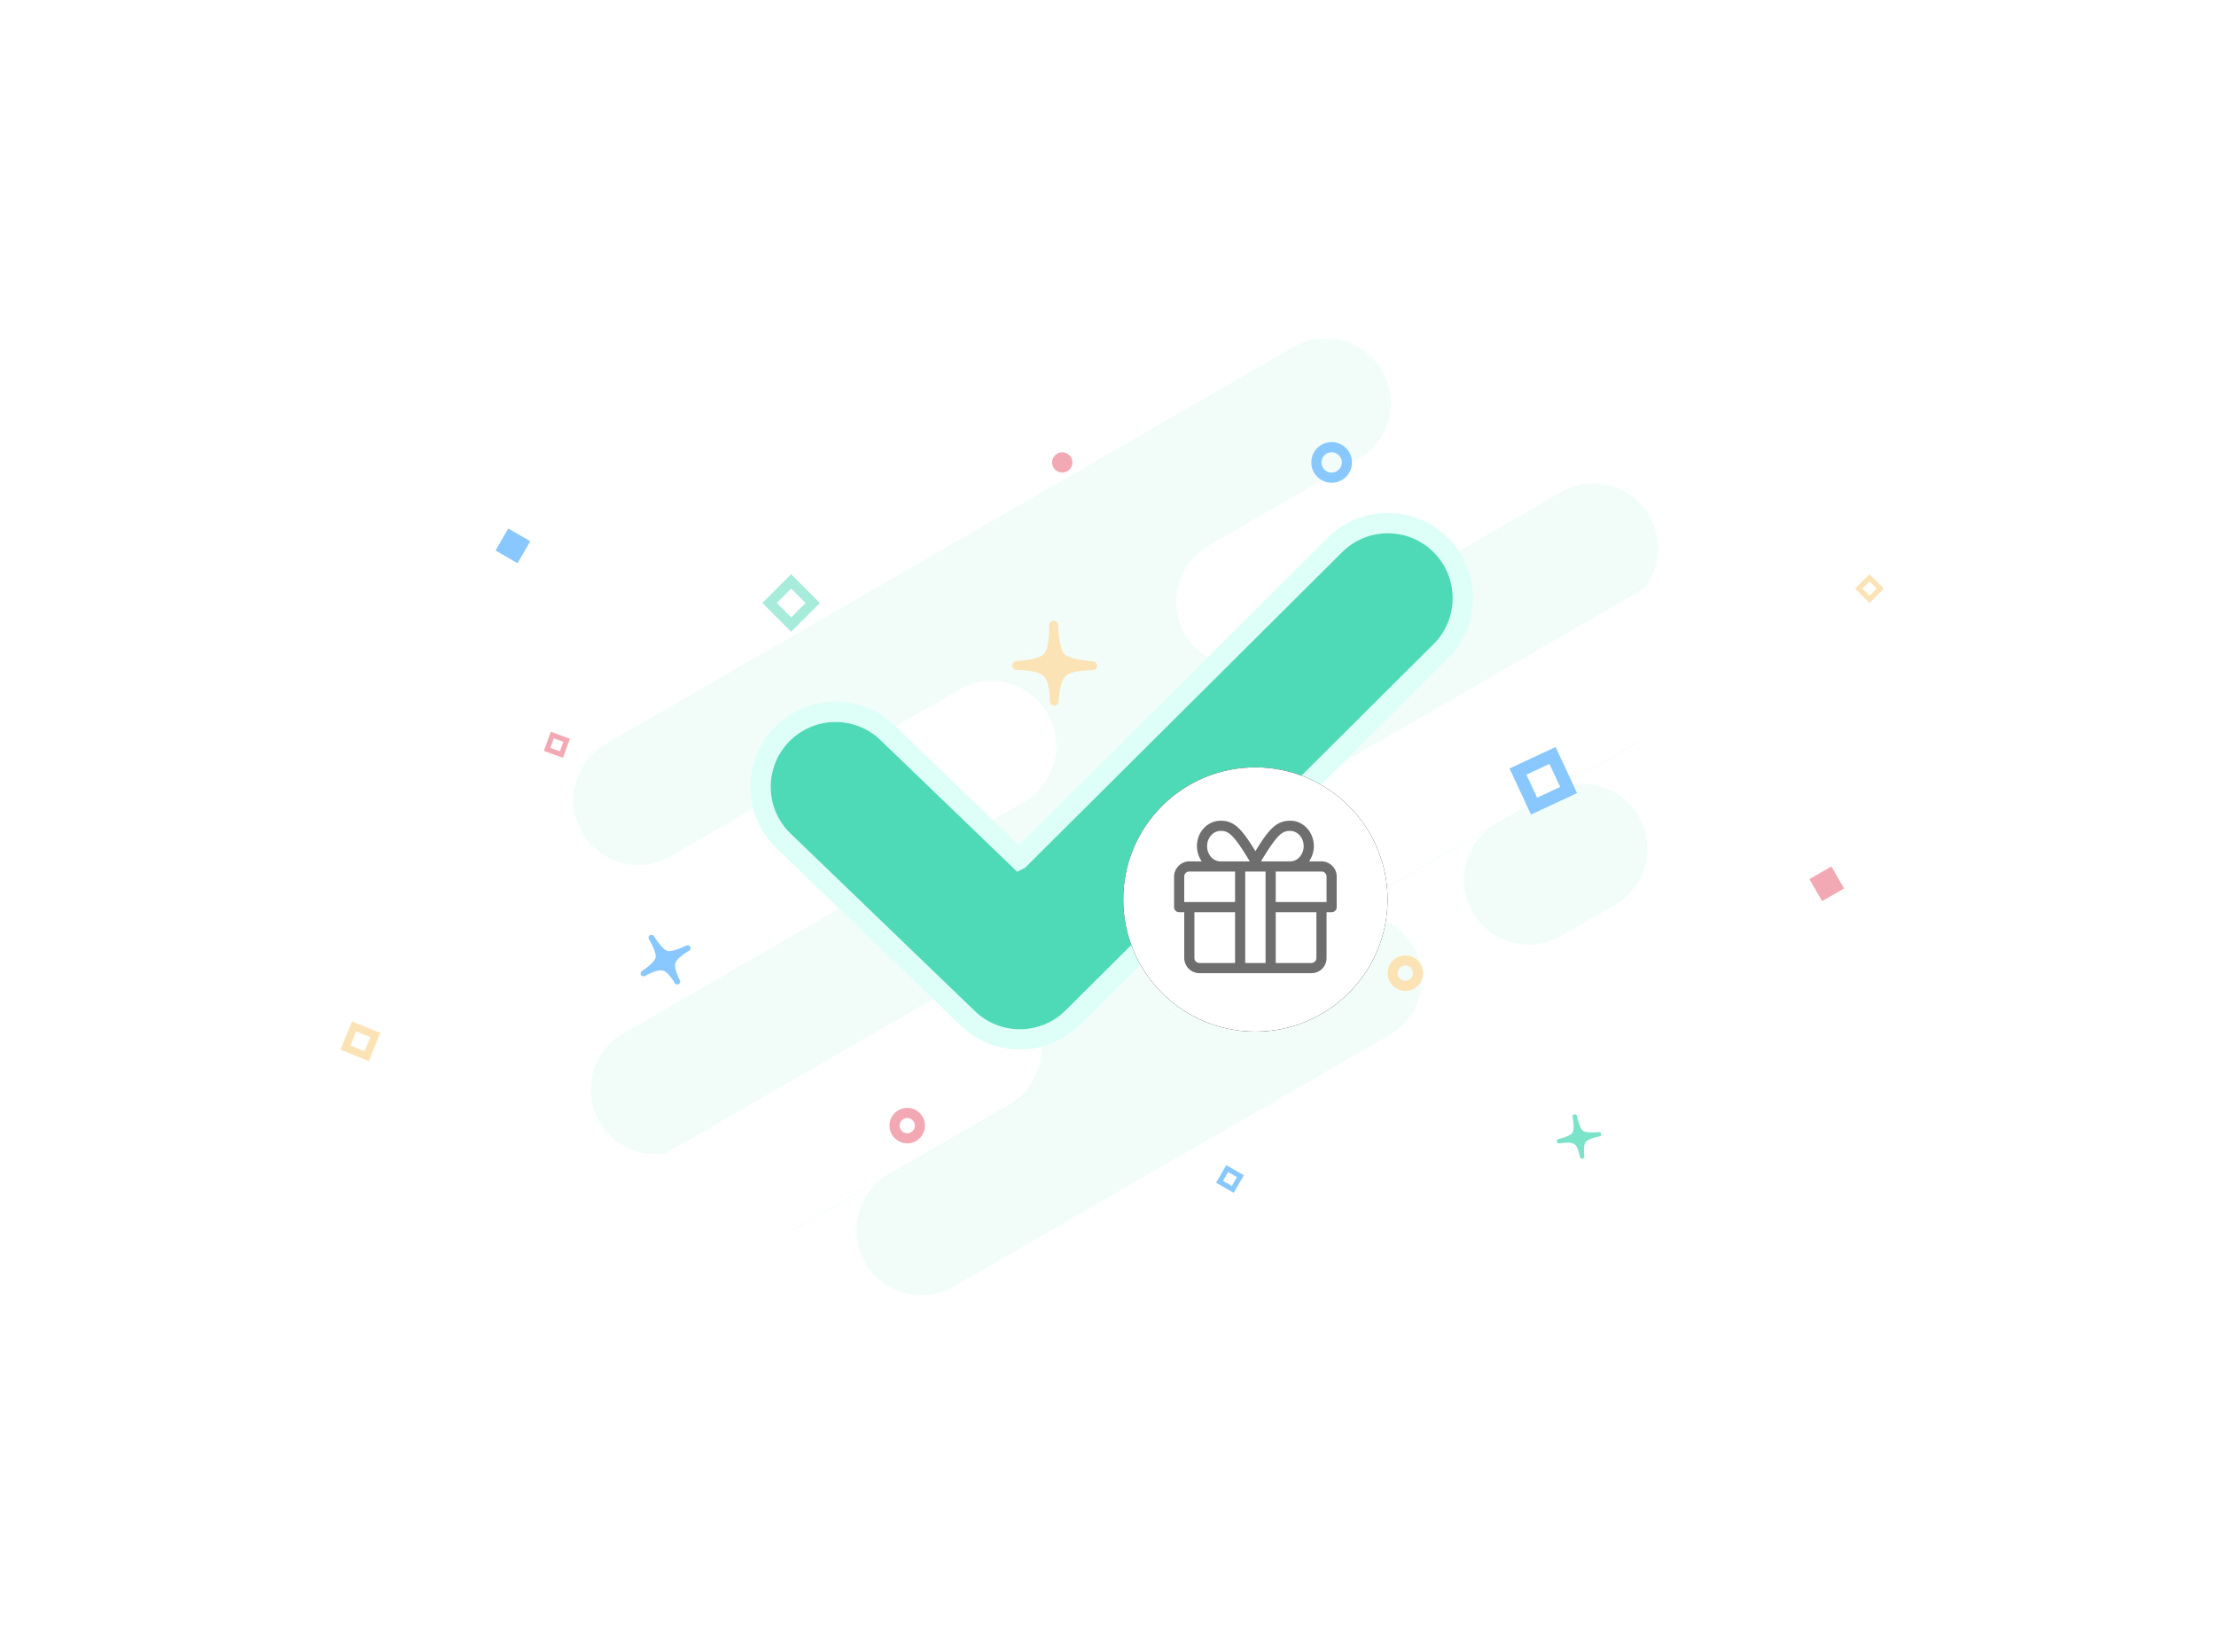 <svg width="436" height="325" viewBox="0 0 436 325" xmlns="http://www.w3.org/2000/svg" xmlns:xlink="http://www.w3.org/1999/xlink">
  <defs>
    <path d="M264.067 108.66c4.993-4.97 13.065-4.949 18.031.048 4.966 4.996 4.945 13.075-.048 18.045l-72.395 72.067c-4.916 4.894-12.838 4.959-17.834.147l-36.267-34.932c-5.073-4.886-5.228-12.964-.345-18.041 4.883-5.078 12.955-5.232 18.028-.346l27.279 26.275 63.551-63.263z" id="b"/>
    <filter x="-23.1%" y="-31.8%" width="146.2%" height="163.5%" filterUnits="objectBoundingBox" id="a">
      <feMorphology radius="4" operator="dilate" in="SourceAlpha" result="shadowSpreadOuter1"/>
      <feOffset in="shadowSpreadOuter1" result="shadowOffsetOuter1"/>
      <feGaussianBlur stdDeviation="9" in="shadowOffsetOuter1" result="shadowBlurOuter1"/>
      <feComposite in="shadowBlurOuter1" in2="SourceAlpha" operator="out" result="shadowBlurOuter1"/>
      <feColorMatrix values="0 0 0 0 0.478 0 0 0 0 0.89 0 0 0 0 0.788 0 0 0 0.4 0" in="shadowBlurOuter1"/>
    </filter>
    <filter x="-11.5%" y="-24.5%" width="123%" height="148.3%" filterUnits="objectBoundingBox" id="c">
      <feOffset in="SourceAlpha" result="shadowOffsetOuter1"/>
      <feGaussianBlur stdDeviation="9" in="shadowOffsetOuter1" result="shadowBlurOuter1"/>
      <feColorMatrix values="0 0 0 0 0.733 0 0 0 0 0.859 0 0 0 0 0.827 0 0 0 0.5 0" in="shadowBlurOuter1" result="shadowMatrixOuter1"/>
      <feMerge>
        <feMergeNode in="shadowMatrixOuter1"/>
        <feMergeNode in="SourceGraphic"/>
      </feMerge>
    </filter>
    <circle id="e" cx="247" cy="177" r="26"/>
    <filter x="-69.2%" y="-69.2%" width="238.5%" height="238.5%" filterUnits="objectBoundingBox" id="d">
      <feOffset in="SourceAlpha" result="shadowOffsetOuter1"/>
      <feGaussianBlur stdDeviation="12" in="shadowOffsetOuter1" result="shadowBlurOuter1"/>
      <feColorMatrix values="0 0 0 0 0 0 0 0 0 0 0 0 0 0 0 0 0 0 0.15 0" in="shadowBlurOuter1"/>
    </filter>
  </defs>
  <g fill="none" fill-rule="evenodd">
    <g fill-rule="nonzero">
      <path d="M156.861 241.638c-6.098 3.521-13.898 1.428-17.421-4.675-3.524-6.103-1.437-13.904 4.662-17.425l165.831-95.743c6.098-3.52 13.898-1.428 17.422 4.675 3.523 6.103 1.436 13.905-4.662 17.426L156.86 241.638z" fill-opacity=".3" fill="#D3F6ED"/>
      <path d="M307.162 184.175c-6.098 3.52-13.898 1.427-17.422-4.676-3.523-6.102-1.436-13.904 4.662-17.425l10.596-6.118c6.099-3.52 13.898-1.427 17.422 4.676 3.524 6.103 1.436 13.904-4.662 17.425l-10.596 6.118zM135.384 225.438c-6.099 3.52-13.899 1.427-17.422-4.675-3.524-6.103-1.436-13.905 4.662-17.426l184.463-106.5c6.099-3.52 13.898-1.427 17.422 4.676 3.524 6.102 1.436 13.904-4.662 17.425l-184.463 106.5zM187.65 253.175c-6.098 3.52-13.898 1.427-17.421-4.676-3.524-6.102-1.437-13.904 4.661-17.425l85.737-49.5c6.098-3.52 13.898-1.427 17.422 4.675 3.523 6.103 1.436 13.905-4.662 17.426l-85.737 49.5z" fill-opacity=".3" fill="#D3F6ED"/>
      <path d="M144.708 190.587c-6.099 3.521-13.899 1.428-17.422-4.675-3.524-6.103-1.437-13.905 4.662-17.425l135.304-78.118c6.098-3.521 13.898-1.428 17.421 4.675 3.524 6.103 1.437 13.905-4.662 17.425l-135.303 78.118z" fill-opacity=".3" fill="#D3F6ED"/>
      <path d="M131.948 168.487c-6.099 3.52-13.899 1.427-17.422-4.676-3.524-6.103-1.436-13.904 4.662-17.425l135.304-78.118c6.098-3.52 13.898-1.427 17.422 4.675 3.523 6.103 1.436 13.905-4.662 17.426l-135.304 78.118z" fill-opacity=".3" fill="#D3F6ED"/>
      <path d="M66.116 235.962c-6.099 3.521-13.898 1.428-17.422-4.675-3.524-6.103-1.436-13.905 4.662-17.425l135.304-78.118c6.098-3.521 13.898-1.428 17.422 4.675 3.523 6.103 1.436 13.905-4.662 17.425L66.116 235.962zM250.58 129.462c-6.1 3.521-13.9 1.428-17.423-4.675-3.523-6.103-1.436-13.905 4.662-17.425l135.304-78.118c6.099-3.521 13.898-1.428 17.422 4.675 3.524 6.103 1.436 13.905-4.662 17.425L250.58 129.462zM250.884 187.2c-6.098 3.52-13.898 1.427-17.422-4.676-3.523-6.103-1.436-13.905 4.662-17.425L373.428 86.98c6.099-3.521 13.899-1.428 17.422 4.675 3.524 6.103 1.436 13.905-4.662 17.425L250.884 187.2zM63.173 295.574c-6.098 3.521-13.898 1.428-17.422-4.675-3.523-6.103-1.436-13.905 4.662-17.425l135.304-78.118c6.099-3.521 13.899-1.428 17.422 4.675 3.524 6.103 1.436 13.905-4.662 17.425L63.173 295.574z" fill="#FFF"/>
    </g>
    <g fill-rule="nonzero">
      <use fill="#000" filter="url(#a)" xlink:href="#b"/>
      <path stroke="#DDFFF7" stroke-width="4" d="M200.493 169.124l62.163-61.882c5.776-5.75 15.116-5.724 20.86.056 5.745 5.779 5.72 15.124-.055 20.872l-72.395 72.068c-5.687 5.66-14.853 5.736-20.632.17l-36.267-34.932c-5.869-5.653-6.048-14.996-.4-20.869 5.65-5.874 14.988-6.053 20.858-.4l25.868 24.917z" fill="#4ED9B7" fill-rule="evenodd"/>
    </g>
    <g filter="url(#c)" transform="translate(67 88)">
      <path d="M61.179 96.528c1.22 1.906 2.22 2.957 3 3.154.78.197 2.15-.17 4.11-1.1-1.742 1.047-2.73 1.981-2.963 2.802-.233.822.073 2.077.917 3.767-.953-1.608-1.853-2.519-2.7-2.733-.845-.213-2.156.165-3.93 1.135 1.714-1.142 2.684-2.112 2.91-2.911.227-.8-.221-2.17-1.344-4.114z" stroke="#88C8FF" stroke-width="1.152" fill="#88C8FF" fill-rule="nonzero" stroke-linecap="round" stroke-linejoin="round"/>
      <path d="M242.836 131.713c.396 1.766.86 2.83 1.392 3.192.532.361 1.663.46 3.391.297-1.596.31-2.594.743-2.994 1.297-.4.553-.514 1.58-.342 3.082-.276-1.47-.703-2.4-1.28-2.793-.578-.392-1.667-.466-3.267-.223 1.601-.389 2.596-.853 2.985-1.391.39-.54.427-1.693.115-3.461z" stroke="#7AE3C9" stroke-width=".864" fill="#7AE3C9" fill-rule="nonzero" stroke-linecap="round" stroke-linejoin="round"/>
      <path d="M140.303 35c.156 3.39.666 5.506 1.532 6.347.865.84 2.92 1.392 6.165 1.654-3.05.054-5.033.527-5.951 1.419-.919.892-1.463 2.752-1.635 5.58-.032-2.804-.517-4.662-1.456-5.574-.94-.912-2.925-1.404-5.958-1.475 3.083-.197 5.07-.73 5.965-1.598.893-.868 1.34-2.986 1.338-6.353z" stroke="#FCE3B5" stroke-width="1.727" fill="#FCE3B5" fill-rule="nonzero" stroke-linecap="round" stroke-linejoin="round"/>
      <circle stroke="#F3A9B3" stroke-width="2" cx="111.5" cy="133.5" r="2.5"/>
      <circle stroke="#FCE3B5" stroke-width="2" cx="209.5" cy="103.5" r="2.5"/>
      <circle stroke="#88C8FF" stroke-width="2" cx="195" cy="3" r="3"/>
      <circle stroke="#F3A9B3" stroke-width="2" cx="142" cy="3" r="1"/>
      <path stroke="#A7ECDB" stroke-width="2" d="M88.657 26.414l4.242 4.243-4.242 4.243-4.243-4.243z"/>
      <path stroke="#88C8FF" d="M174.451 141.951l2.598 1.5-1.5 2.598-2.598-1.5z"/>
      <path stroke="#FCE3B5" d="M300.828 25.707l2.122 2.12-2.122 2.122-2.12-2.121z"/>
      <path stroke="#F3A9B3" d="M41.667 56.64l2.819 1.026-1.026 2.82-2.82-1.027z"/>
      <path stroke="#88C8FF" stroke-width="4" d="M33.732 18.732l.866.5-.5.866-.866-.5z"/>
      <path stroke="#F3A9B3" stroke-width="4" d="M291.732 85.732l.866-.5.5.866-.866.5z"/>
      <path stroke="#FCE3B5" stroke-width="1.5" d="M2.662 113.976l4.172 1.686-1.686 4.172-4.172-1.686z"/>
      <path stroke="#88C8FF" stroke-width="2.5" d="M238.458 60.662l3.17 6.797-6.797 3.17-3.17-6.798z"/>
    </g>
    <use fill="#000" filter="url(#d)" xlink:href="#e"/>
    <use fill="#FFF" xlink:href="#e"/>
    <g fill="#6E6E6E" fill-rule="nonzero">
      <path d="M260 169.5h-2.438a5.34 5.34 0 0 0 .938-3c0-2.75-2.063-5-4.625-5-2.688 0-4.188 1.563-6.875 6-2.688-4.438-4.188-6-6.813-6s-4.687 2.25-4.687 5a5.34 5.34 0 0 0 .938 3H234c-1.625 0-3 1.375-3 3v6c0 .563.438 1 1 1h1v9a3 3 0 0 0 3 3h22c1.688 0 3-1.313 3-3v-9h1c.563 0 1-.438 1-1v-6a3 3 0 0 0-3-3zm-11.75-.25c3.125-5.188 4.125-5.75 5.563-5.75 1.5 0 2.687 1.375 2.687 3s-1.188 3-2.625 3h-5.75l.125-.25zm-8.063-5.75c1.438 0 2.438.563 5.563 5.75l.125.25h-5.75c-1.438 0-2.625-1.313-2.625-3 0-1.625 1.188-3 2.688-3zm2.813 26h-7c-.563 0-1-.438-1-1v-9h8v10zm0-12h-10v-5c0-.563.438-1 1-1h9v6zm6 12h-4v-18h4v18zm10-1c0 .563-.438 1-1 1h-7v-10h8v9zm2-11h-10v-6h9c.563 0 1 .438 1 1v5z"/>
    </g>
  </g>
</svg>

